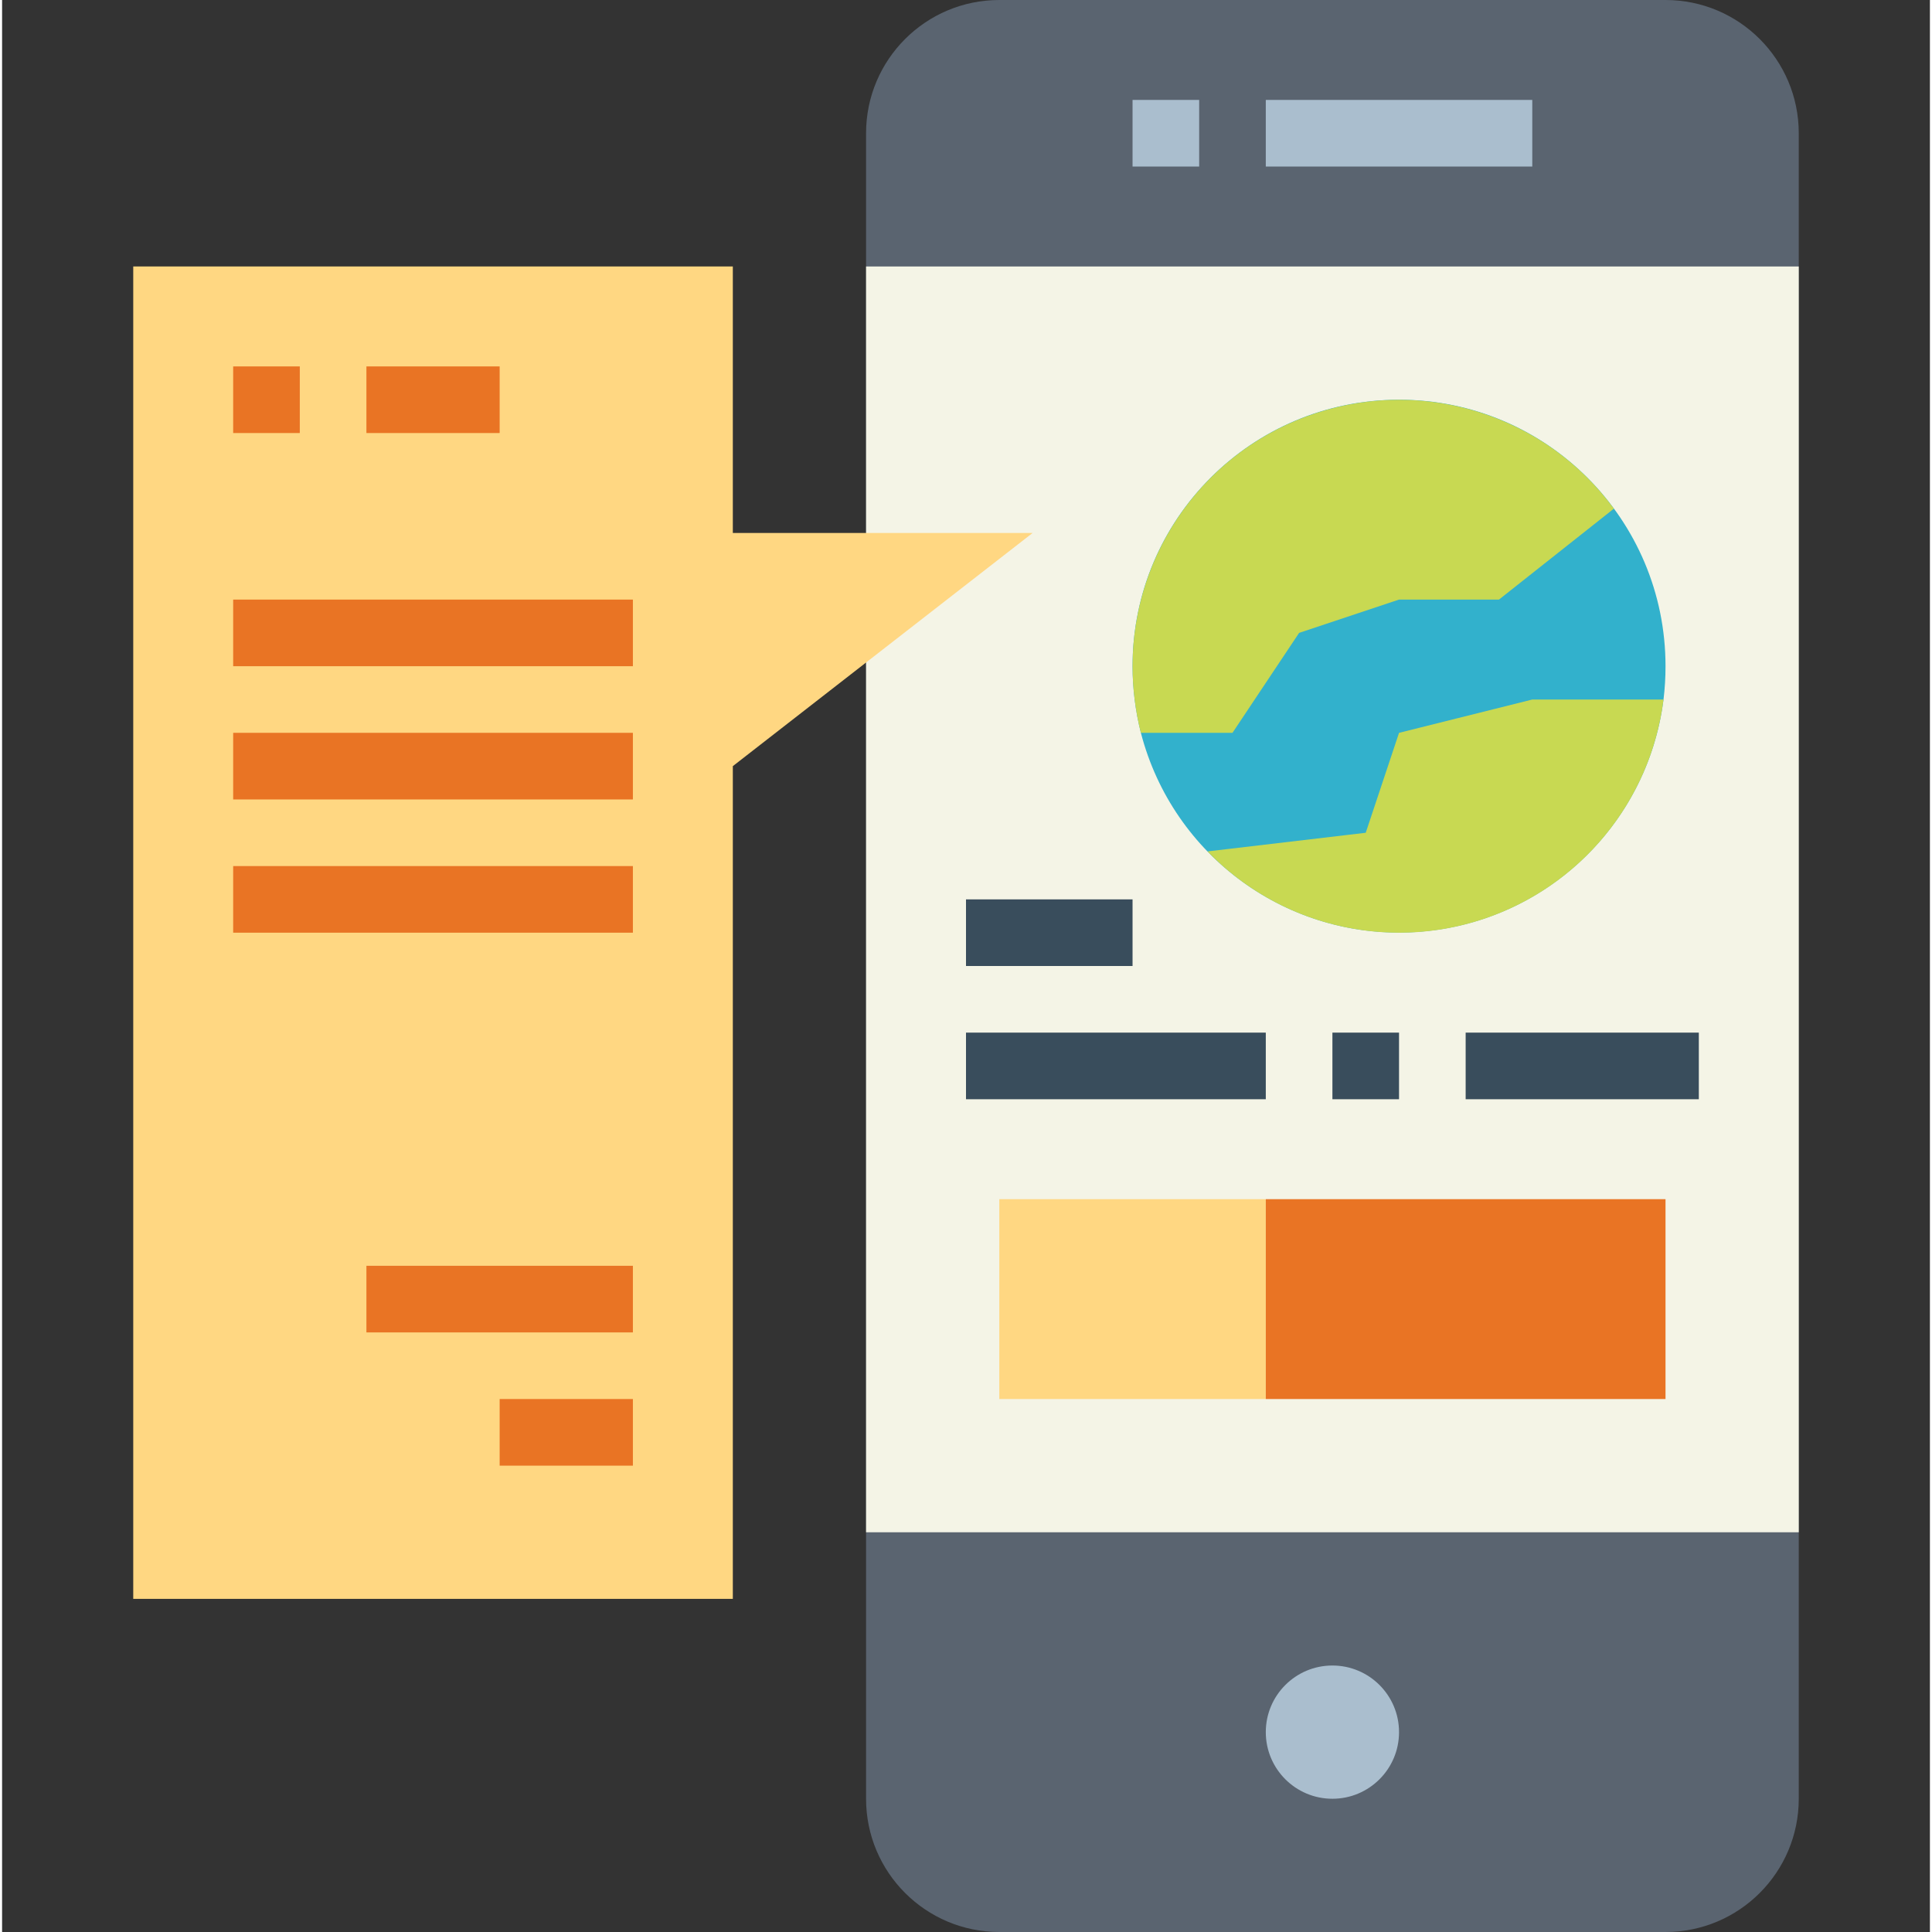 <svg height="464pt" viewBox="-31 0 463 464" width="464pt" xmlns="http://www.w3.org/2000/svg"><rect x="-31" y="0" width="463" height="464" fill="#333333" stroke="none"/><path d="m368.5 464h-160c-17.672 0-32-14.328-32-32v-400c0-17.672 14.328-32 32-32h160c17.672 0 32 14.328 32 32v400c0 17.672-14.328 32-32 32zm0 0" fill="#5a6470"/><path d="m304.5 416c0 8.836-7.164 16-16 16s-16-7.164-16-16 7.164-16 16-16 16 7.164 16 16zm0 0" fill="#aabece"/><path d="m272.5 24h64v16h-64zm0 0" fill="#aabece"/><path d="m240.5 24h16v16h-16zm0 0" fill="#aabece"/><path d="m176.5 64h224v304h-224zm0 0" fill="#f4f4e6"/><path d="m144.5 128v-64h-144v320h144v-200l72-56zm0 0" fill="#ffd782"/><g fill="#e97424"><path d="m24.5 144h96v16h-96zm0 0"/><path d="m24.5 176h96v16h-96zm0 0"/><path d="m24.5 208h96v16h-96zm0 0"/><path d="m56.5 304h64v16h-64zm0 0"/><path d="m88.5 336h32v16h-32zm0 0"/><path d="m24.5 88h16v16h-16zm0 0"/><path d="m56.5 88h32v16h-32zm0 0"/></g><path d="m368.5 160c.004 2.676-.16 5.344-.48 8-3.871 30.461-28.812 53.887-59.457 55.84-30.641 1.953-58.355-18.117-66.062-47.84-1.32-5.23-1.992-10.605-2-16 0-35.348 28.652-64 64-64s64 28.652 64 64zm0 0" fill="#32b1cc"/><path d="m356.102 122.16-27.602 21.84h-24l-24 8-16 24h-22c-1.32-5.23-1.992-10.605-2-16 .008-27.668 17.797-52.195 44.09-60.805 26.293-8.605 55.145.656 71.512 22.965zm0 0" fill="#c8d952"/><path d="m368.02 168c-3.078 24.438-19.906 44.941-43.273 52.727-23.367 7.781-49.129 1.465-66.246-16.246l38-4.48 8-24 32-8zm0 0" fill="#c8d952"/><path d="m208.5 288h64v48h-64zm0 0" fill="#ffd782"/><path d="m272.5 288h96v48h-96zm0 0" fill="#e97424"/><path d="m200.5 248h72v16h-72zm0 0" fill="#394d5c"/><path d="m288.5 248h16v16h-16zm0 0" fill="#394d5c"/><path d="m320.5 248h56v16h-56zm0 0" fill="#394d5c"/><path d="m200.5 216h40v16h-40zm0 0" fill="#394d5c"/></svg>